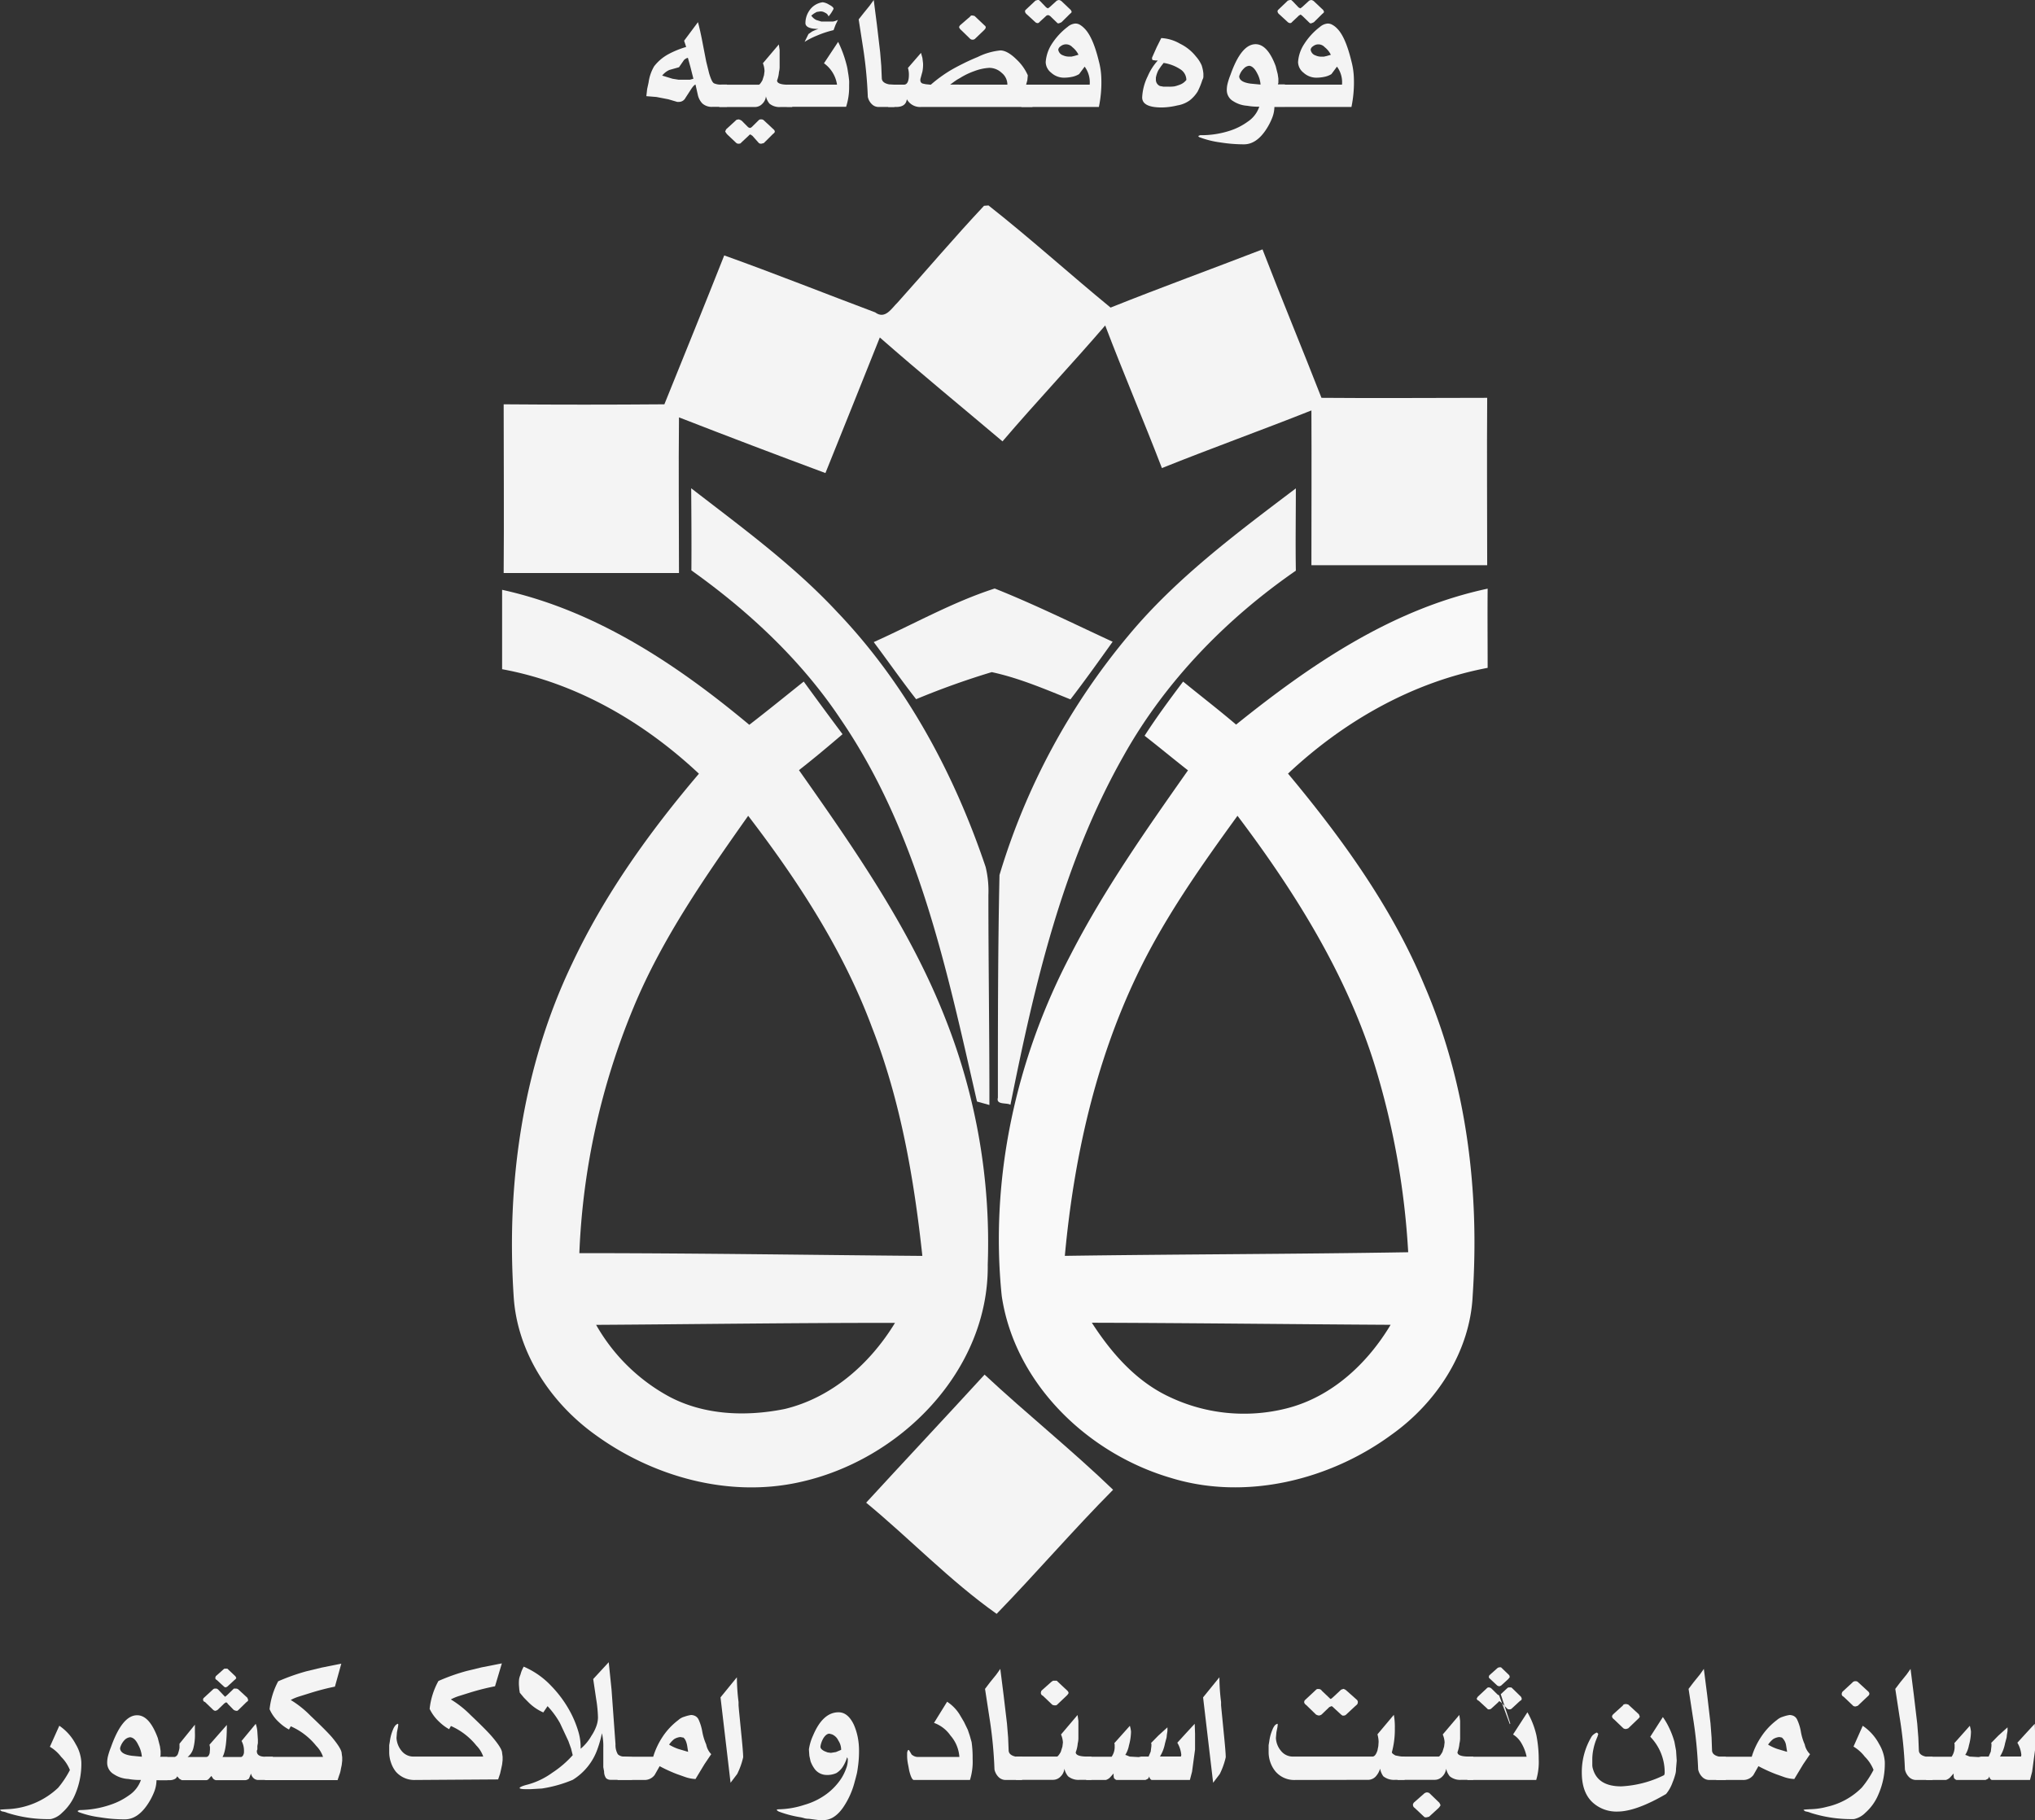 <svg id="Logo" xmlns="http://www.w3.org/2000/svg" viewBox="0 0 405.21 362.44"><rect x="0" y="0" width="405.21" height="362.44" fill="#333333" stroke="none"/><defs><style>.cls-1{fill:#f4f4f4;}.cls-2{fill:#f9f9f9;}</style></defs><path class="cls-1" d="M178.76,60.23c5.75-6.41,11.33-13,17.2-19.25l.89-.07c8.31,6.54,16.14,13.64,24.31,20.34,10-4,20.18-7.7,30.25-11.59,3.81,9.89,7.89,19.69,11.74,29.56,11,.1,22,0,33,0-.08,11.12,0,22.23,0,33.33h-35c0-10.26.05-20.54,0-30.82-9.87,3.92-19.89,7.52-29.77,11.48-3.65-9.5-7.67-18.88-11.29-28.4-6.7,7.78-13.77,15.26-20.45,23.08C191.49,81,183.23,74.24,175.21,67.2c-3.57,9-7.22,18-10.83,27q-14.62-5.43-29.16-11.09c-.11,10.33,0,20.65,0,31H100.31c.09-11.21,0-22.4,0-33.6q16,.13,32,0c4-9.88,8-19.75,11.92-29.65,10.08,3.61,20,7.57,30.05,11.34C176.3,63.71,177.58,61.34,178.76,60.23Z" transform="translate(-0.02 0)"/><path class="cls-1" d="M137.65,97.23c10,7.73,20.34,15.27,29,24.56C180.44,136.2,190,154,196.28,172.64a20.16,20.16,0,0,1,.55,5.58c0,13.94.22,27.88.2,41.82l-2.47-.69c-6-26.19-11.62-53.38-27.13-76.1-7.77-11.68-18.24-21.48-29.74-29.67C137.73,108.14,137.69,102.68,137.65,97.23Z" transform="translate(-0.02 0)"/><path class="cls-1" d="M224.83,126.42c9.45-11.34,21.44-20.26,33.22-29.17,0,5.45-.09,10.92,0,16.39-14,9.68-26.07,22.16-34.3,36.87C211.57,172,206,196.14,201.22,220c-.69-.48-2.91.09-2.5-1.4,0-14.78,0-29.57.32-44.36A134.43,134.43,0,0,1,224.83,126.42Z" transform="translate(-0.02 0)"/><path class="cls-1" d="M100,117.45c18.72,4.11,34.87,14.91,49.22,26.88,3.65-2.81,7.23-5.73,10.84-8.61,2.56,3.51,5.12,7,7.73,10.48-2.85,2.44-5.72,4.85-8.68,7.16,11.07,15.73,22.23,31.71,29.22,49.65a121.2,121.2,0,0,1,8.37,48.82c.25,21-17.35,39.08-37.8,43.39-14,3-28.84-1.21-40.18-9.39-9.1-6.47-15.75-16.59-16.42-27.7-1.48-22.51,1.77-45.62,11.61-66.19,6.45-13.74,15.4-26.25,25.28-37.87C128.34,143.89,114.92,136,100,133.26,100,128,100,122.72,100,117.45Zm49,45c-8.56,12.12-17.13,24.42-22.82,38.14a142.13,142.13,0,0,0-10.8,48.95c22.76,0,45.53.36,68.3.55-1.67-15.47-4.36-31-10.05-45.56-5.7-15.29-14.71-29.14-24.65-42.1ZM118.72,263.82a37,37,0,0,0,14.57,14.3c7,3.71,15.33,4,23,2.45,9.46-2.28,17.06-9.12,21.94-17.14C158.36,263.41,138.55,263.7,118.72,263.82Z" transform="translate(-0.02 0)"/><path class="cls-1" d="M174,127.86c8-3.59,15.78-8,24.09-10.67,8,3.19,15.69,7,23.48,10.6-2.76,3.86-5.51,7.72-8.4,11.48-5.11-2.06-10.24-4.26-15.67-5.43a157.8,157.8,0,0,0-15.06,5.39C179.53,135.51,176.83,131.64,174,127.86Z" transform="translate(-0.02 0)"/><path class="cls-2" d="M246.15,144.29c14.79-11.9,31-23,50.09-27.07-.05,5.25,0,10.51,0,15.77-15.1,2.86-28.75,10.73-39.75,21.06,10.76,12.9,20.74,26.7,27.17,42.2,8.36,19.4,11,40.83,9.6,61.74-.51,11.08-7.11,21.27-16.17,27.71-12.25,9-29,13.17-43.85,8.62-16.83-4.91-31.22-19-33.76-36.29-2.39-23.38,2.83-47.2,13.77-68,6.62-12.88,15-24.79,23.32-36.63-2.91-2.28-5.73-4.62-8.64-6.89,2.38-3.7,5-7.24,7.67-10.79C239.07,138.56,242.69,141.34,246.15,144.29Zm.28,18.16c-7.36,10.14-14.62,20.43-20,31.71-8.4,17.53-12.61,36.72-14.38,55.92,22.8-.33,45.58-.34,68.37-.72a156.54,156.54,0,0,0-6.72-37.42c-5.65-18.05-15.87-34.4-27.27-49.49Zm-29,100.95c3.87,6,8.81,11.7,15.52,14.8a34.56,34.56,0,0,0,23.32,2.24c9-2.29,16.09-9,20.65-16.63-19.85-.11-39.69-.36-59.51-.41Z" transform="translate(-0.02 0)"/><path class="cls-1" d="M172.49,299.23c7.83-8.52,15.79-17,23.58-25.5,8.37,7.81,17.36,15,25.59,22.93-7.94,8-15.31,16.59-23.19,24.71C189.16,314.78,181.26,306.47,172.49,299.23Z" transform="translate(-0.02 0)"/><path class="cls-1" d="M136.65,9.35l-.41-1.24L139,4.41c.29,1.09.58,2.35.85,3.77l.79,4.08.58,2.34c.36,1.2.68,1.87,1,2a3.21,3.21,0,0,0,1.47.24h1.08v4.44h-2.9a2.81,2.81,0,0,1-2-.68,3.57,3.57,0,0,1-.89-1.67l-.47-2.09c-.24.06-.57.43-1,1.11l-1,1.54a1.45,1.45,0,0,1-1.3.8h-.34l-1.77-.52-2.38-.46-2-.16.16-1.42.29-1.33a8.59,8.59,0,0,1,1.11-3.21,9.07,9.07,0,0,1,2.85-2.41A18.27,18.27,0,0,1,136.65,9.35Zm.34,2.16a1.75,1.75,0,0,0-.77.44l-1,1.44-1.91.54a3.85,3.85,0,0,0-1.44,1.12l2.06.63,1.18.19h2.31l.67-.19-.61-2.41Z" transform="translate(-0.02 0)"/><path class="cls-1" d="M151.93,12.59l3.17-3.74.16,1.11v3.37a3.76,3.76,0,0,1-.13,1,5.9,5.9,0,0,1-.38,1.7c0,.56.76.84,2.29.84h.73v4.44h-2.32a3.12,3.12,0,0,1-2.22-.68,3.56,3.56,0,0,1-.7-1.45,2.36,2.36,0,0,1-.73,1.5,2,2,0,0,1-1.45.63h-7.11V16.87h7.87c.15,0,.39-.3.73-.9l.31-1,.1-.8A4.5,4.5,0,0,0,151.93,12.59ZM149.11,27l-1.52,1.42c-.07.13-.21.19-.45.19h-.25l-.13-.07-.12-.06-1.81-1.71a3,3,0,0,1-.41-.59l.19-.43,2.06-1.89.41-.09a1.67,1.67,0,0,1,.64.28L149,25.34l.29.13h.16l.25-.16,1.46-1.44.22-.1h.19a.77.77,0,0,1,.61.25l1.9,1.77a.6.6,0,0,1,.22.43c0,.13-.14.29-.41.5l-1.78,1.77-.51.13a.78.78,0,0,1-.47-.13l-1.28-1.44-.41-.28A.59.59,0,0,0,149.11,27Z" transform="translate(-0.02 0)"/><path class="cls-1" d="M156.69,16.86h10a6.38,6.38,0,0,0-2.6-4.26l2.82-4.26a22.84,22.84,0,0,1,1.63,4.38,11.07,11.07,0,0,1,.25,1.11s.06.42.18,1.14c.07.5.11.87.13,1.11s0,.64,0,1.18a12.6,12.6,0,0,1-.6,4H156.69ZM166,1.76a6.91,6.91,0,0,1-1,1.51,1.19,1.19,0,0,0-.7-.74,1.61,1.61,0,0,0-1-.25l-.66.1-.54.31-.54.41a2.57,2.57,0,0,0,1,.88l1,.31h2.31a3.2,3.2,0,0,0,1-.34l-.48,1L166,6a20,20,0,0,0-3.36,1.11,15.18,15.18,0,0,0-2.41,1.23L161,6.78l.7-.49A8.3,8.3,0,0,1,163,5.76c-1.65,0-2.52-.36-2.6-1.08a4.35,4.35,0,0,1,.73-2.5A3.78,3.78,0,0,1,163.83.45a3,3,0,0,1,1.26.47C165.7,1.23,166,1.51,166,1.76Z" transform="translate(-0.02 0)"/><path class="cls-1" d="M178.12,16.86V21.3h-3.2a1.87,1.87,0,0,1-1.25-.51,2.83,2.83,0,0,1-.85-1.5,84.25,84.25,0,0,0-1-10.15L171,3.86l1-1.27,1.2-1.48L174,0l.64,5,.64,5.44.22,2.68.1,2.41c0,.66.49,1.08,1.46,1.27Z" transform="translate(-0.02 0)"/><path class="cls-1" d="M205.61,21.3H183.45a3,3,0,0,1-2.86-1.54c-.12,1-.82,1.54-2.09,1.54h-1.62V16.86H180c.67,0,1-.67,1-2a4.6,4.6,0,0,0-.19-1.33l2.6-3,.28,1,.13,1.08a7.11,7.11,0,0,1-.13,1.66l-.41,1.49V16a.66.66,0,0,0,.51.65l.57.12,1,.1a27.25,27.25,0,0,1,4.06-2.94q1.11-.64,2.43-1.29c.87-.44,1.83-.87,2.87-1.3a13.09,13.09,0,0,1,4.5-1.3c.89,0,2,.6,3.2,1.79A9.58,9.58,0,0,1,204.68,15l-.1,1-.25.9h1.3Zm-5-4.44a3,3,0,0,0-1.13-2.35,3.62,3.62,0,0,0-2.45-1,9.94,9.94,0,0,0-3,.65,14.17,14.17,0,0,0-2.83,1.36l-.6.34-.54.37-.85.62ZM196.07,5.07a.45.45,0,0,1,.23.39c0,.15-.12.33-.35.56l-1.81,1.73a.72.72,0,0,1-.51.15.69.69,0,0,1-.41-.15L191.42,6a1.36,1.36,0,0,1-.42-.56V5.34l.16-.28,2-1.73.22-.24h.32l.38.09Z" transform="translate(-0.02 0)"/><path class="cls-1" d="M208.24,12.38a7.63,7.63,0,0,1,1.17-3.55,13.34,13.34,0,0,1,3.21-3.49,2.62,2.62,0,0,1,1.49-.65,1.79,1.79,0,0,1,.85.19,4.26,4.26,0,0,1,.95.74c1.14,1.09,2.12,3.29,2.92,6.6a14.57,14.57,0,0,1,.48,3.22,24,24,0,0,1-.48,5.86H203.39V16.86H217a5.3,5.3,0,0,0-1-3.59l-1.11,1.49a4.46,4.46,0,0,1-1.17.49,8.12,8.12,0,0,1-1.84.22,3.79,3.79,0,0,1-2.56-1A2.76,2.76,0,0,1,208.24,12.38Zm.19-9.3L207,4.39a.45.45,0,0,1-.41.21.73.73,0,0,1-.44-.21l-1.71-1.57a.84.84,0,0,1-.32-.55.4.4,0,0,1,.13-.31L206.21.12l.41-.12h.26l.31.28,1.15,1.2.34.19.35-.25,1.43-1.3.37-.12a1,1,0,0,1,.63.3L213.25,2l.16.33c0,.13-.12.27-.35.44l-1.68,1.66-.51.22h-.22l-.19-.16L209.1,3.17,208.75,3Zm3.2,7.91a2.8,2.8,0,0,0,1.27.28h.48l.57-.13.82-.24a4.42,4.42,0,0,0-1.23-1.52,1.7,1.7,0,0,0-2.35-.15,1,1,0,0,0-.45.65,1.41,1.41,0,0,0,.89,1.12Z" transform="translate(-0.02 0)"/><path class="cls-1" d="M236.9,20a5.82,5.82,0,0,1-2.47,1,13.91,13.91,0,0,1-3.08.4c-2.6,0-3.9-.67-3.9-2a10.59,10.59,0,0,1,1.11-4.23,11.15,11.15,0,0,1,2-3.12h-.41l-.32-.05c-.25,0-.39-.08-.41-.25v-.28l.92-2.07.91-1.82A8.24,8.24,0,0,1,235,8.71a9.13,9.13,0,0,1,3.17,2.55A6.66,6.66,0,0,1,239.29,13a7.3,7.3,0,0,1,.35,1.67v.62a1.25,1.25,0,0,1-.19.59,15.29,15.29,0,0,1-.95,2.34A6.83,6.83,0,0,1,236.9,20Zm-5.18-7.47-.51.66-.52.77a5.59,5.59,0,0,0-.51,1.49v.41a1.35,1.35,0,0,0,.82,1.27l.7.13h1a7.78,7.78,0,0,0,1.18-.06,7.49,7.49,0,0,0,.92-.28,3,3,0,0,0,1.45-1,2.54,2.54,0,0,0-1.12-2.07A8.36,8.36,0,0,0,231.72,12.53Z" transform="translate(-0.02 0)"/><path class="cls-1" d="M245,26a12.5,12.5,0,0,0,3.45-1.76,5.81,5.81,0,0,0,2.32-3,12.17,12.17,0,0,1-2.41-.18,5.79,5.79,0,0,1-2.76-.9,2.54,2.54,0,0,1-1.3-2.28,5.21,5.21,0,0,1,.16-1.24,13,13,0,0,1,.57-1.73c1.43-4.07,3.09-6.1,5-6.11q2.37,0,4,4.35l.41,1.61.13.89v.84l-.1.31h1.4v4.44h-2.09a6.17,6.17,0,0,1-.48,2.32,12.69,12.69,0,0,1-1.36,2.51c-1.25,1.78-2.65,2.67-4.22,2.67q-1.11,0-2.28-.09c-.78-.06-1.62-.16-2.51-.3a18.31,18.31,0,0,1-4-1c-.19-.06-.29-.16-.29-.28l.35-.15A18.32,18.32,0,0,0,245,26Zm1.77-10.83c0,.78.75,1.27,2.25,1.48l2,.19a5.49,5.49,0,0,0-.68-2.26c-.46-.92-1-1.42-1.57-1.48a1.67,1.67,0,0,0-1.1.57,3.37,3.37,0,0,0-.9,1.52Z" transform="translate(-0.02 0)"/><path class="cls-1" d="M258.49,12.38a7.39,7.39,0,0,1,1.18-3.55,13.15,13.15,0,0,1,3.2-3.49,2.68,2.68,0,0,1,1.49-.65,1.79,1.79,0,0,1,.85.19,3.82,3.82,0,0,1,1,.74q1.71,1.63,2.91,6.6a14.57,14.57,0,0,1,.48,3.22,24,24,0,0,1-.48,5.86H253.64V16.86h13.6a5.23,5.23,0,0,0-1-3.59l-1.11,1.49a4.15,4.15,0,0,1-1.17.49,8.12,8.12,0,0,1-1.84.22,3.79,3.79,0,0,1-2.55-1A2.77,2.77,0,0,1,258.49,12.38Zm.19-9.3-1.39,1.31a.46.46,0,0,1-.41.21.76.76,0,0,1-.45-.21l-1.71-1.57a.84.84,0,0,1-.32-.55.44.44,0,0,1,.13-.31L256.46.12l.42-.12h.25l.32.28,1.14,1.2.35.19.35-.25,1.42-1.3.35-.12a1,1,0,0,1,.64.3L263.5,2l.16.33c0,.13-.12.27-.35.44l-1.68,1.66-.51.22h-.22l-.19-.16-1.36-1.32L259,2.9ZM261.89,11a2.73,2.73,0,0,0,1.26.28h.48l.57-.13.82-.24a4.42,4.42,0,0,0-1.23-1.52,1.69,1.69,0,0,0-2.35-.15.91.91,0,0,0-.44.65,1.39,1.39,0,0,0,.89,1.12Z" transform="translate(-0.02 0)"/><path class="cls-1" d="M1.48,361a3.92,3.92,0,0,0-1-.28A1,1,0,0,1,0,360.4l.29-.07,1-.06A15.62,15.62,0,0,0,11.6,356a19.31,19.31,0,0,0,2.34-3.53,7.77,7.77,0,0,0-1.75-2.63,7.65,7.65,0,0,0-2.24-2l1.88-4.19a10.07,10.07,0,0,1,3.26,3.66,7.85,7.85,0,0,1,1.12,3.49A15.32,15.32,0,0,1,15,357.28a10.08,10.08,0,0,1-2.62,3.7,4.51,4.51,0,0,1-2.26,1.26A26.66,26.66,0,0,1,1.48,361Z" transform="translate(-0.02 0)"/><path class="cls-1" d="M22.08,359.36a13.52,13.52,0,0,0,3.59-1.83,6.07,6.07,0,0,0,2.41-3.08,13.21,13.21,0,0,1-2.51-.2,5.71,5.71,0,0,1-2.86-.93A2.63,2.63,0,0,1,21.36,351a5.62,5.62,0,0,1,.16-1.29,13.89,13.89,0,0,1,.59-1.79c1.5-4.24,3.23-6.36,5.21-6.36,1.65,0,3,1.51,4.12,4.53l.43,1.67.13.93v.86l-.1.32h1.45v4.63H31.18a6.46,6.46,0,0,1-.5,2.41,12.82,12.82,0,0,1-1.41,2.6c-1.3,1.86-2.76,2.78-4.39,2.78q-1.15,0-2.37-.09c-.81-.06-1.68-.17-2.61-.32a18.78,18.78,0,0,1-4.12-1c-.19-.06-.29-.15-.29-.28l.36-.16A19.43,19.43,0,0,0,22.08,359.36Zm1.85-11.27c0,.81.78,1.33,2.34,1.54l2,.19a5.85,5.85,0,0,0-.71-2.34c-.47-1-1-1.48-1.63-1.54a1.79,1.79,0,0,0-1.14.59A3.64,3.64,0,0,0,23.93,348.09Z" transform="translate(-0.02 0)"/><path class="cls-1" d="M52.83,349.82h1.52v4.63h-3a1.4,1.4,0,0,1-.74-.28,1.67,1.67,0,0,1-.61-1l-.4,1a1.27,1.27,0,0,1-.76.32H43a1.2,1.2,0,0,1-.53-.29l-.36-.55-.49.55a.75.75,0,0,1-.66.29H36.25l-.21-.1-.32-.19-.42-.48a1,1,0,0,1-.37.48,2.21,2.21,0,0,1-1.15.29H31.67v-4.63h3.16a1,1,0,0,0,.63-.64,7.47,7.47,0,0,0,.3-1.15v-.84l3.07-3.79V345a10.63,10.63,0,0,1-.26,2.92,3.28,3.28,0,0,1-1.19,1.95h3.69c.33,0,.56-.25.7-.77l.06-.7v-.48l-.1-.49,3.46-3.94c0,3.23-.28,5.36-.86,6.38H48c.14,0,.27-.09.4-.28a1.42,1.42,0,0,0,.2-.83,4.08,4.08,0,0,0-.48-2.08l2.82-3.41a5.9,5.9,0,0,1,.33,1.66l.1,1.48v.71l-.1.54v.71l-.1.22C51.09,349.4,51.66,349.82,52.83,349.82ZM44.69,339.2l-1.33,1.28a1.16,1.16,0,0,1-.47.2.78.78,0,0,1-.43-.2l-1.63-1.57a.44.44,0,0,1-.37-.45.43.43,0,0,1,.17-.38l1.81-1.67a.56.56,0,0,1,.43-.16h.29l.27.16,1.15,1.21.26.26.37-.3,1.38-1.33H47a.75.75,0,0,1,.53.22l1.75,1.61.16.45-.09.23-.23.16-1.66,1.62-.19.14h-.17a1.26,1.26,0,0,1-.56-.2l-1.18-1.21A.4.4,0,0,0,45,339Zm2.21-5.39.16.29q0,.19-.36.45l-1.42,1.31L45,336a.55.55,0,0,1-.4-.16l-1.42-1.31a.43.43,0,0,1-.29-.45l.1-.3,1.51-1.34.2-.16h.59Z" transform="translate(-0.02 0)"/><path class="cls-1" d="M66.71,335.86q-2.37.48-4.84,1.25l-2.24.7a9.58,9.58,0,0,0-1.72.71,20,20,0,0,1,3.92,3.12q3.17,3,4.29,4.3c1.3,1.56,1.94,2.64,1.94,3.24l.1.74v.71l-.1.86-.16.74a5.36,5.36,0,0,1-.33,1.25l-.33,1H52.77v-4.63H64.34A5.68,5.68,0,0,0,63,347.67a13.44,13.44,0,0,0-5.08-3.91l-.36.64a8.7,8.7,0,0,1-2-1.46,7.49,7.49,0,0,1-1.86-2.59,15.26,15.26,0,0,1,1.71-5.55,41.52,41.52,0,0,1,5.64-2l2.93-.71,4-.8Z" transform="translate(-0.02 0)"/><path class="cls-1" d="M82.67,354.45a4.87,4.87,0,0,1-3.79-1.61,5.71,5.71,0,0,1-1-1.84,6.18,6.18,0,0,1-.36-2.17v-1.31l.13-.78a8.88,8.88,0,0,1,.62-2.31,3,3,0,0,1,.47-.83,1.23,1.23,0,0,1,.52-.35l.07.16-.07.54-.2,1-.09,1.12a4.42,4.42,0,0,0,1,2.57,3,3,0,0,0,2.38,1.15H96.24a5.68,5.68,0,0,0-1.35-2.18,13.44,13.44,0,0,0-5.08-3.91l-.36.64a9.43,9.43,0,0,1-2-1.5,8.56,8.56,0,0,1-1.88-2.55,14.66,14.66,0,0,1,1.75-5.55,39,39,0,0,1,5.64-2l2.93-.71,4.06-.8-1.36,4.56A47.74,47.74,0,0,0,93.75,337l-2.24.7a9.58,9.58,0,0,0-1.72.71,20.3,20.3,0,0,1,3.93,3.11c2.11,2,3.53,3.43,4.28,4.31,1.33,1.56,2,2.64,2,3.24l.1.74v.7l-.1.87-.2.93-.2.87-.39,1.16Z" transform="translate(-0.02 0)"/><path class="cls-1" d="M118.72,338.27l-.58-3.92,3.09-3.35.56,5.43.48,6.65.31,4.26a3.59,3.59,0,0,0,.47,2,1.78,1.78,0,0,0,1.22.45h.13l1.48.1v4.53h-4.25a1.34,1.34,0,0,1-.92-.32,2.23,2.23,0,0,1-.4-1.32l-.16-.87V348a11.47,11.47,0,0,0-.27-2.86,23,23,0,0,1-.89,3.15,11.78,11.78,0,0,1-4.92,6.13,25.82,25.82,0,0,1-6.15,1.73l-2.21.13h-1c-.79,0-1.2-.08-1.22-.23s.55-.43,1.65-.7A15.1,15.1,0,0,0,110,353a20.2,20.2,0,0,0,4.06-3.49l-.33-1.32-.53-1.48-1.68-3.59a17,17,0,0,0-2.47-3.37L108.2,341a9.65,9.65,0,0,1-2.93-2l-.92-.93-.83-1-.1-.64-.06-.74a7.38,7.38,0,0,1,0-1.05,2.38,2.38,0,0,1,.08-.53,3.84,3.84,0,0,1,.2-.6c.11-.38.19-.64.25-.78.12-.29.26-.57.41-.85a16.45,16.45,0,0,1,5.52,3.88,23.12,23.12,0,0,1,4,5.61,21.21,21.21,0,0,1,1.36,3.44,10.85,10.85,0,0,1,.46,3v.42a9.49,9.49,0,0,0,2.16-2.6,8.7,8.7,0,0,0,1-2,5.26,5.26,0,0,0,.29-1.62A26.26,26.26,0,0,0,118.72,338.27Z" transform="translate(-0.02 0)"/><path class="cls-1" d="M128.29,354.45H123v-4.63h7.09a15,15,0,0,1,1.84-3.93,13.42,13.42,0,0,1,3.17-3.38,2.89,2.89,0,0,1,1.2-.66,6.75,6.75,0,0,1,1.34-.34,2,2,0,0,1,.77.18,1.55,1.55,0,0,1,.71.72,9.69,9.69,0,0,1,.74,2.42,11.39,11.39,0,0,0,.78,2.55,3.79,3.79,0,0,0,1,1.93l-1.35,2-1.78,2.95a7.22,7.22,0,0,1-2-.38l-1.72-.61a29.29,29.29,0,0,1-3.42-1.57l-1,1.76A2.5,2.5,0,0,1,128.29,354.45ZM136,346l-.49-.1a2.81,2.81,0,0,0-1.26.42,5.19,5.19,0,0,0-1,1.09,9.34,9.34,0,0,0,1.87.87l1.92.57-.2-1.28c-.18-.9-.47-1.42-.84-1.61Z" transform="translate(-0.02 0)"/><path class="cls-1" d="M146.75,334a40.38,40.38,0,0,0,.33,4.92v.67l.07.84.46,4.69c.26,2.56.39,4.16.39,4.81a14.7,14.7,0,0,1-1.19,3.33L145.49,355l-2-17Z" transform="translate(-0.02 0)"/><path class="cls-1" d="M155.09,360.74l-.27-.16-.16-.2.23-.09a17.39,17.39,0,0,0,5.31-.89,13.73,13.73,0,0,0,4.41-2.16,12.22,12.22,0,0,0,3-3.21,9.93,9.93,0,0,0,.89-1.86,4.86,4.86,0,0,0,.33-1.51v-.42l-.14-.32a7,7,0,0,1-.79,1.8,4,4,0,0,1-1.35,1.36,4.43,4.43,0,0,1-2,.37,3,3,0,0,1-2.21-1.06,6.13,6.13,0,0,1-.92-1.66l-.24-1.09-.09-1.28a10.14,10.14,0,0,1,.82-2.75c1.3-3.1,3-4.64,5.08-4.64,1.25,0,2.27.83,3.06,2.5a12.23,12.23,0,0,1,.76,2.43,14,14,0,0,1,.26,2.82,22,22,0,0,1-.16,2.69c-.11.86-.2,1.45-.28,1.78s-.21.85-.41,1.56a16.08,16.08,0,0,1-2.37,5.25q-1.74,2.44-3.87,2.44h-.89l-1-.13-1-.13a3.69,3.69,0,0,1-.87-.1,6.38,6.38,0,0,0-.72-.19A22.36,22.36,0,0,1,155.09,360.74Zm12.42-12.29a3.3,3.3,0,0,0-.56-1.85,2.42,2.42,0,0,0-1.28-1.24l-.5-.13c-.39,0-.78.28-1.15.83a4.68,4.68,0,0,0-.63,1.69v.13c0,.27.26.55.76.82l.66.26.66.09,1-.16Z" transform="translate(-0.02 0)"/><path class="cls-1" d="M186,343.08l2.61-4.21a8.22,8.22,0,0,1,2.47,2.51l.89,1.51.76,1.57.4,1.19.36,1.28a21.56,21.56,0,0,1,.2,3.31,12.25,12.25,0,0,1-.53,4.21H182q-.47,0-.93-1.83c-.11-.58-.18-1-.23-1.22a8.88,8.88,0,0,1-.19-1.54v-.68a1.17,1.17,0,0,1,.2-.7H181l.26.42.3.51.26.17a1.75,1.75,0,0,0,1.09.28h8.14a7.2,7.2,0,0,0-1.78-4.27A6.75,6.75,0,0,0,186,343.08Z" transform="translate(-0.02 0)"/><path class="cls-1" d="M203.54,349.82v4.63h-3.33a2,2,0,0,1-1.3-.53,3,3,0,0,1-.87-1.56A84.91,84.91,0,0,0,197,341.8l-.84-5.49,1-1.32,1.25-1.54.79-1.12.66,5.23.67,5.65.23,2.79.1,2.51c0,.68.5,1.12,1.51,1.31Z" transform="translate(-0.02 0)"/><path class="cls-1" d="M211.29,345.39l3.29-3.88.17,1.16v3.49a4.22,4.22,0,0,1-.13,1,6.32,6.32,0,0,1-.4,1.77c0,.58.79.86,2.38.86h.75v4.63H215a3.23,3.23,0,0,1-2.31-.71,3.6,3.6,0,0,1-.73-1.51,2.5,2.5,0,0,1-.75,1.56,2.07,2.07,0,0,1-1.52.66h-7.38v-4.63h8.17c.15,0,.41-.31.76-.93l.33-1.06.1-.83A4.74,4.74,0,0,0,211.29,345.39Zm1.29-8.69a.77.77,0,0,1,.22.45l-.13.21a1.81,1.81,0,0,1-.29.33l-1.9,1.8-.17.1H210a1.06,1.06,0,0,1-.46-.13l-1.87-1.79a.59.59,0,0,1-.39-.54V337l.1-.32,2-1.78.33-.22h.72Z" transform="translate(-0.02 0)"/><path class="cls-1" d="M216.3,354.45v-4.63h5.07a3.46,3.46,0,0,0,.6-2.18,1,1,0,0,0-.07-.51l3.1-3.47a6.62,6.62,0,0,1,.23,1.16,11,11,0,0,1-.41,2.74,5.43,5.43,0,0,1-.74,1.91h.1l.79.32,1.78.1.49-.1h1.49l.42-1,.14-1.12v-.2a.63.63,0,0,0-.07-.38l1.45-1.48,1.81-1.64v.74l-.13.84a2.54,2.54,0,0,1-.13.77l-.23.86a7.63,7.63,0,0,1-1,2.6h4.18l.07-.32a5.81,5.81,0,0,0-.79-2.43l1.75-1.92,1.71-1.85.07,2v3.12l-.6,4.43-.43,1.64H229.4c-.13,0-.27-.11-.42-.32l-.14-.39a.85.85,0,0,1-.26.48l-.49.23h-5.77l-.2-.1-.26-.22a2.29,2.29,0,0,1-.1-.78v-.19L221,354a2.08,2.08,0,0,1-.79.45Z" transform="translate(-0.02 0)"/><path class="cls-1" d="M242.83,334a40.38,40.38,0,0,0,.33,4.92v.67l.08.84.46,4.69c.26,2.56.39,4.16.39,4.81a14.7,14.7,0,0,1-1.19,3.33L241.58,355l-2-17Z" transform="translate(-0.02 0)"/><path class="cls-1" d="M257.9,354.45a4.9,4.9,0,0,1-3.83-1.61A5.84,5.84,0,0,1,253,351a6.15,6.15,0,0,1-.37-2.17v-1.31l.13-.78a8.79,8.79,0,0,1,.63-2.31,3.2,3.2,0,0,1,.46-.83,1.33,1.33,0,0,1,.53-.35l.07.16-.07.54-.2,1-.1,1.12a4.26,4.26,0,0,0,1,2.57,3,3,0,0,0,2.38,1.15H273.3c.4,0,.73-.4,1-1.22l.17-.86.06-.84a5.94,5.94,0,0,0-.23-1.51l3.26-3.88a13.19,13.19,0,0,1,.2,2.66,17.19,17.19,0,0,1-.59,4.79c0,.17.24.38.72.64l.86.16a4.49,4.49,0,0,0,.73.06h.23v4.63h-1.88a3.37,3.37,0,0,1-2.37-.71,3.8,3.8,0,0,1-.63-1.51,4.16,4.16,0,0,1-.89,1.57,2.13,2.13,0,0,1-1.38.65Zm6.82-14.52-1.55,1.49a1,1,0,0,1-.56.19,1.56,1.56,0,0,1-.56-.2l-1.91-1.86c-.29-.21-.43-.41-.43-.61a.58.58,0,0,1,.17-.41l2.27-2.12.16-.07h.3a.73.73,0,0,1,.63.36l1.41,1.34.27.26h.1l.16-.09.23-.2,1.65-1.54.46-.16a1.51,1.51,0,0,1,.66.38l2.08,1.85.13.25V339a.68.68,0,0,1-.33.57l-2,1.86a.7.7,0,0,1-.49.2h-.24l-.26-.19L265.51,340a.76.76,0,0,0-.36-.25Z" transform="translate(-0.02 0)"/><path class="cls-1" d="M287.3,345.39l3.3-3.89.16,1.16v3.5a4.22,4.22,0,0,1-.13,1,6.69,6.69,0,0,1-.4,1.77c0,.58.8.86,2.38.86h.76v4.63H291a3.23,3.23,0,0,1-2.31-.71,3.71,3.71,0,0,1-.72-1.51,2.54,2.54,0,0,1-.76,1.56,2.07,2.07,0,0,1-1.52.66h-7.38v-4.63h8.17c.16,0,.41-.31.76-.93l.33-1.06.1-.83A4.51,4.51,0,0,0,287.3,345.39ZM286.64,359l.23.48-.1.16a2.12,2.12,0,0,1-.29.38l-1.91,1.75-.5.12h-.3l-.16-.09L281.7,360a.69.69,0,0,1-.33-.55v-.19l.16-.29,2-1.76a1,1,0,0,1,.69-.29l.37.1Z" transform="translate(-0.02 0)"/><path class="cls-1" d="M292.21,349.82H304a8.72,8.72,0,0,0-1.09-2.79,4.86,4.86,0,0,0-1.61-1.64l2.86-4.42a16.47,16.47,0,0,1,1.79,4.59,24.82,24.82,0,0,1,.46,4.71,12.59,12.59,0,0,1-.5,4.18H292.21ZM298.32,339,297,340.2a.65.65,0,0,1-.49.19h-.2l-.16-.16-1.68-1.55c-.27-.11-.4-.26-.4-.47l.2-.33,1.88-1.76.16-.1h.2a.85.85,0,0,1,.56.29l1.15,1.13.3.16,2.14,5.74.09-.14-1.9-5.83,1.35-1.25a.54.54,0,0,1,.39-.1h.36l.2.17,1.72,1.68.09.17.07.23a.45.45,0,0,1-.33.42L301,340.26a.69.69,0,0,1-.46.13.56.56,0,0,1-.39-.13L298.91,339l-.36-.26Zm2.23-5.4.1.37-.3.38-1.45,1.32-.36.13-.36-.13-1.42-1.32a1,1,0,0,1-.3-.38l.1-.35,1.55-1.38a.8.8,0,0,1,.53-.23h.26Z" transform="translate(-0.02 0)"/><path class="cls-1" d="M333.75,352.23a3.69,3.69,0,0,1-.17,1.19,10.62,10.62,0,0,1-.49,1.44,7.72,7.72,0,0,1-1.32,2.38q-6,3.5-9.69,3.5a7,7,0,0,1-4.95-1.83c-1.43-1.33-2.15-3.33-2.14-6a13.72,13.72,0,0,1,1.84-6.91,1.75,1.75,0,0,1,.56-.65A2,2,0,0,1,318,345a1.5,1.5,0,0,1,.27.29l-.07.23-.1.32c-.11.25-.23.55-.36.89a11.58,11.58,0,0,0-.43,1.53,9.82,9.82,0,0,0-.23,2.23v1.06a2.87,2.87,0,0,0,.13.71q1,3.47,5.64,3.46a21.53,21.53,0,0,0,8.54-2.24l.1-.36v-.35a10.15,10.15,0,0,0-2.87-6.93l2.51-3.92a13.82,13.82,0,0,1,1.18,2,16.92,16.92,0,0,1,1.12,2.92l.33,1.77.13,2Zm-7.39-10.85.17.45c0,.11-.15.29-.43.55l-1.87,1.79-.42.13a1,1,0,0,1-.53-.13l-1.87-1.79a1,1,0,0,1-.39-.48v-.23l.2-.29,1.95-1.76c.06-.2.29-.29.67-.29l.39.09Z" transform="translate(-0.02 0)"/><path class="cls-1" d="M343.67,349.82v4.63h-3.33a2,2,0,0,1-1.3-.53,3,3,0,0,1-.88-1.56,87,87,0,0,0-1.07-10.56l-.84-5.49,1-1.32,1.25-1.54.79-1.12.67,5.23.66,5.65.21,2.79.09,2.51c0,.68.51,1.12,1.52,1.31Z" transform="translate(-0.02 0)"/><path class="cls-1" d="M347.06,354.45h-5.3v-4.63h7.07a14.72,14.72,0,0,1,1.85-3.93,13.38,13.38,0,0,1,3.16-3.38,3.11,3.11,0,0,1,1.21-.66,6.83,6.83,0,0,1,1.33-.34,2.11,2.11,0,0,1,.78.18,1.53,1.53,0,0,1,.7.72,9.31,9.31,0,0,1,.75,2.42,10.87,10.87,0,0,0,.77,2.55,3.73,3.73,0,0,0,1.06,1.93l-1.36,2-1.78,2.95a7.22,7.22,0,0,1-2-.38l-1.71-.61a31.18,31.18,0,0,1-3.43-1.57l-1,1.76A2.51,2.51,0,0,1,347.06,354.45Zm7.77-8.45-.5-.1a2.82,2.82,0,0,0-1.25.42,5.45,5.45,0,0,0-1,1.09,9.17,9.17,0,0,0,1.88.87l1.91.57-.2-1.28A2.61,2.61,0,0,0,354.83,346Z" transform="translate(-0.02 0)"/><path class="cls-1" d="M360.58,361a3.92,3.92,0,0,0-1-.28,1.16,1.16,0,0,1-.46-.32l.3-.07,1-.06a13.87,13.87,0,0,0,3.39-.48,14.12,14.12,0,0,0,6.93-3.82,19.31,19.31,0,0,0,2.34-3.53,7.67,7.67,0,0,0-1.75-2.64,7.94,7.94,0,0,0-2.24-2l1.84-4.14a10.07,10.07,0,0,1,3.27,3.65,8,8,0,0,1,1.12,3.5,15.15,15.15,0,0,1-1.25,6.47,10,10,0,0,1-2.62,3.7,4.55,4.55,0,0,1-2.26,1.26A26.72,26.72,0,0,1,360.58,361Zm11.47-24.14a.62.62,0,0,1,.2.42c0,.19-.14.38-.4.58l-1.93,1.83-.43.12a.76.76,0,0,1-.46-.12l-1.92-1.83a.57.57,0,0,1-.37-.52.93.93,0,0,1,.17-.48l1.95-1.8a.74.74,0,0,1,.63-.28.67.67,0,0,1,.43.12Z" transform="translate(-0.02 0)"/><path class="cls-1" d="M384.83,349.82v4.63H381.5a2,2,0,0,1-1.3-.53,3,3,0,0,1-.87-1.56,84.91,84.91,0,0,0-1.08-10.56l-.84-5.49,1-1.32,1.25-1.54.79-1.12.66,5.23.67,5.65L382,346l.1,2.51c0,.68.5,1.12,1.51,1.31Z" transform="translate(-0.02 0)"/><path class="cls-1" d="M383.55,354.45v-4.63h5.08a3.51,3.51,0,0,0,.59-2.18,1.11,1.11,0,0,0-.06-.51l3.09-3.47a6.62,6.62,0,0,1,.23,1.16,10.56,10.56,0,0,1-.41,2.74,5.24,5.24,0,0,1-.74,1.91h.1l.79.32,1.78.1.5-.1H396l.43-1,.13-1.12v-.2c0-.21,0-.34-.07-.38l1.45-1.48,1.82-1.64v.74l-.14.84a2.54,2.54,0,0,1-.13.77l-.23.86a7.63,7.63,0,0,1-1,2.6h4.19l.06-.32a5.81,5.81,0,0,0-.79-2.43l1.75-1.92,1.71-1.85.07,2v3.12l-.59,4.43-.43,1.64h-7.55c-.13,0-.28-.11-.43-.32l-.13-.39a.93.93,0,0,1-.27.48l-.49.23h-5.77l-.2-.1-.26-.22a2.29,2.29,0,0,1-.1-.78v-.19l-.76.84a2.08,2.08,0,0,1-.79.45Z" transform="translate(-0.02 0)"/></svg>